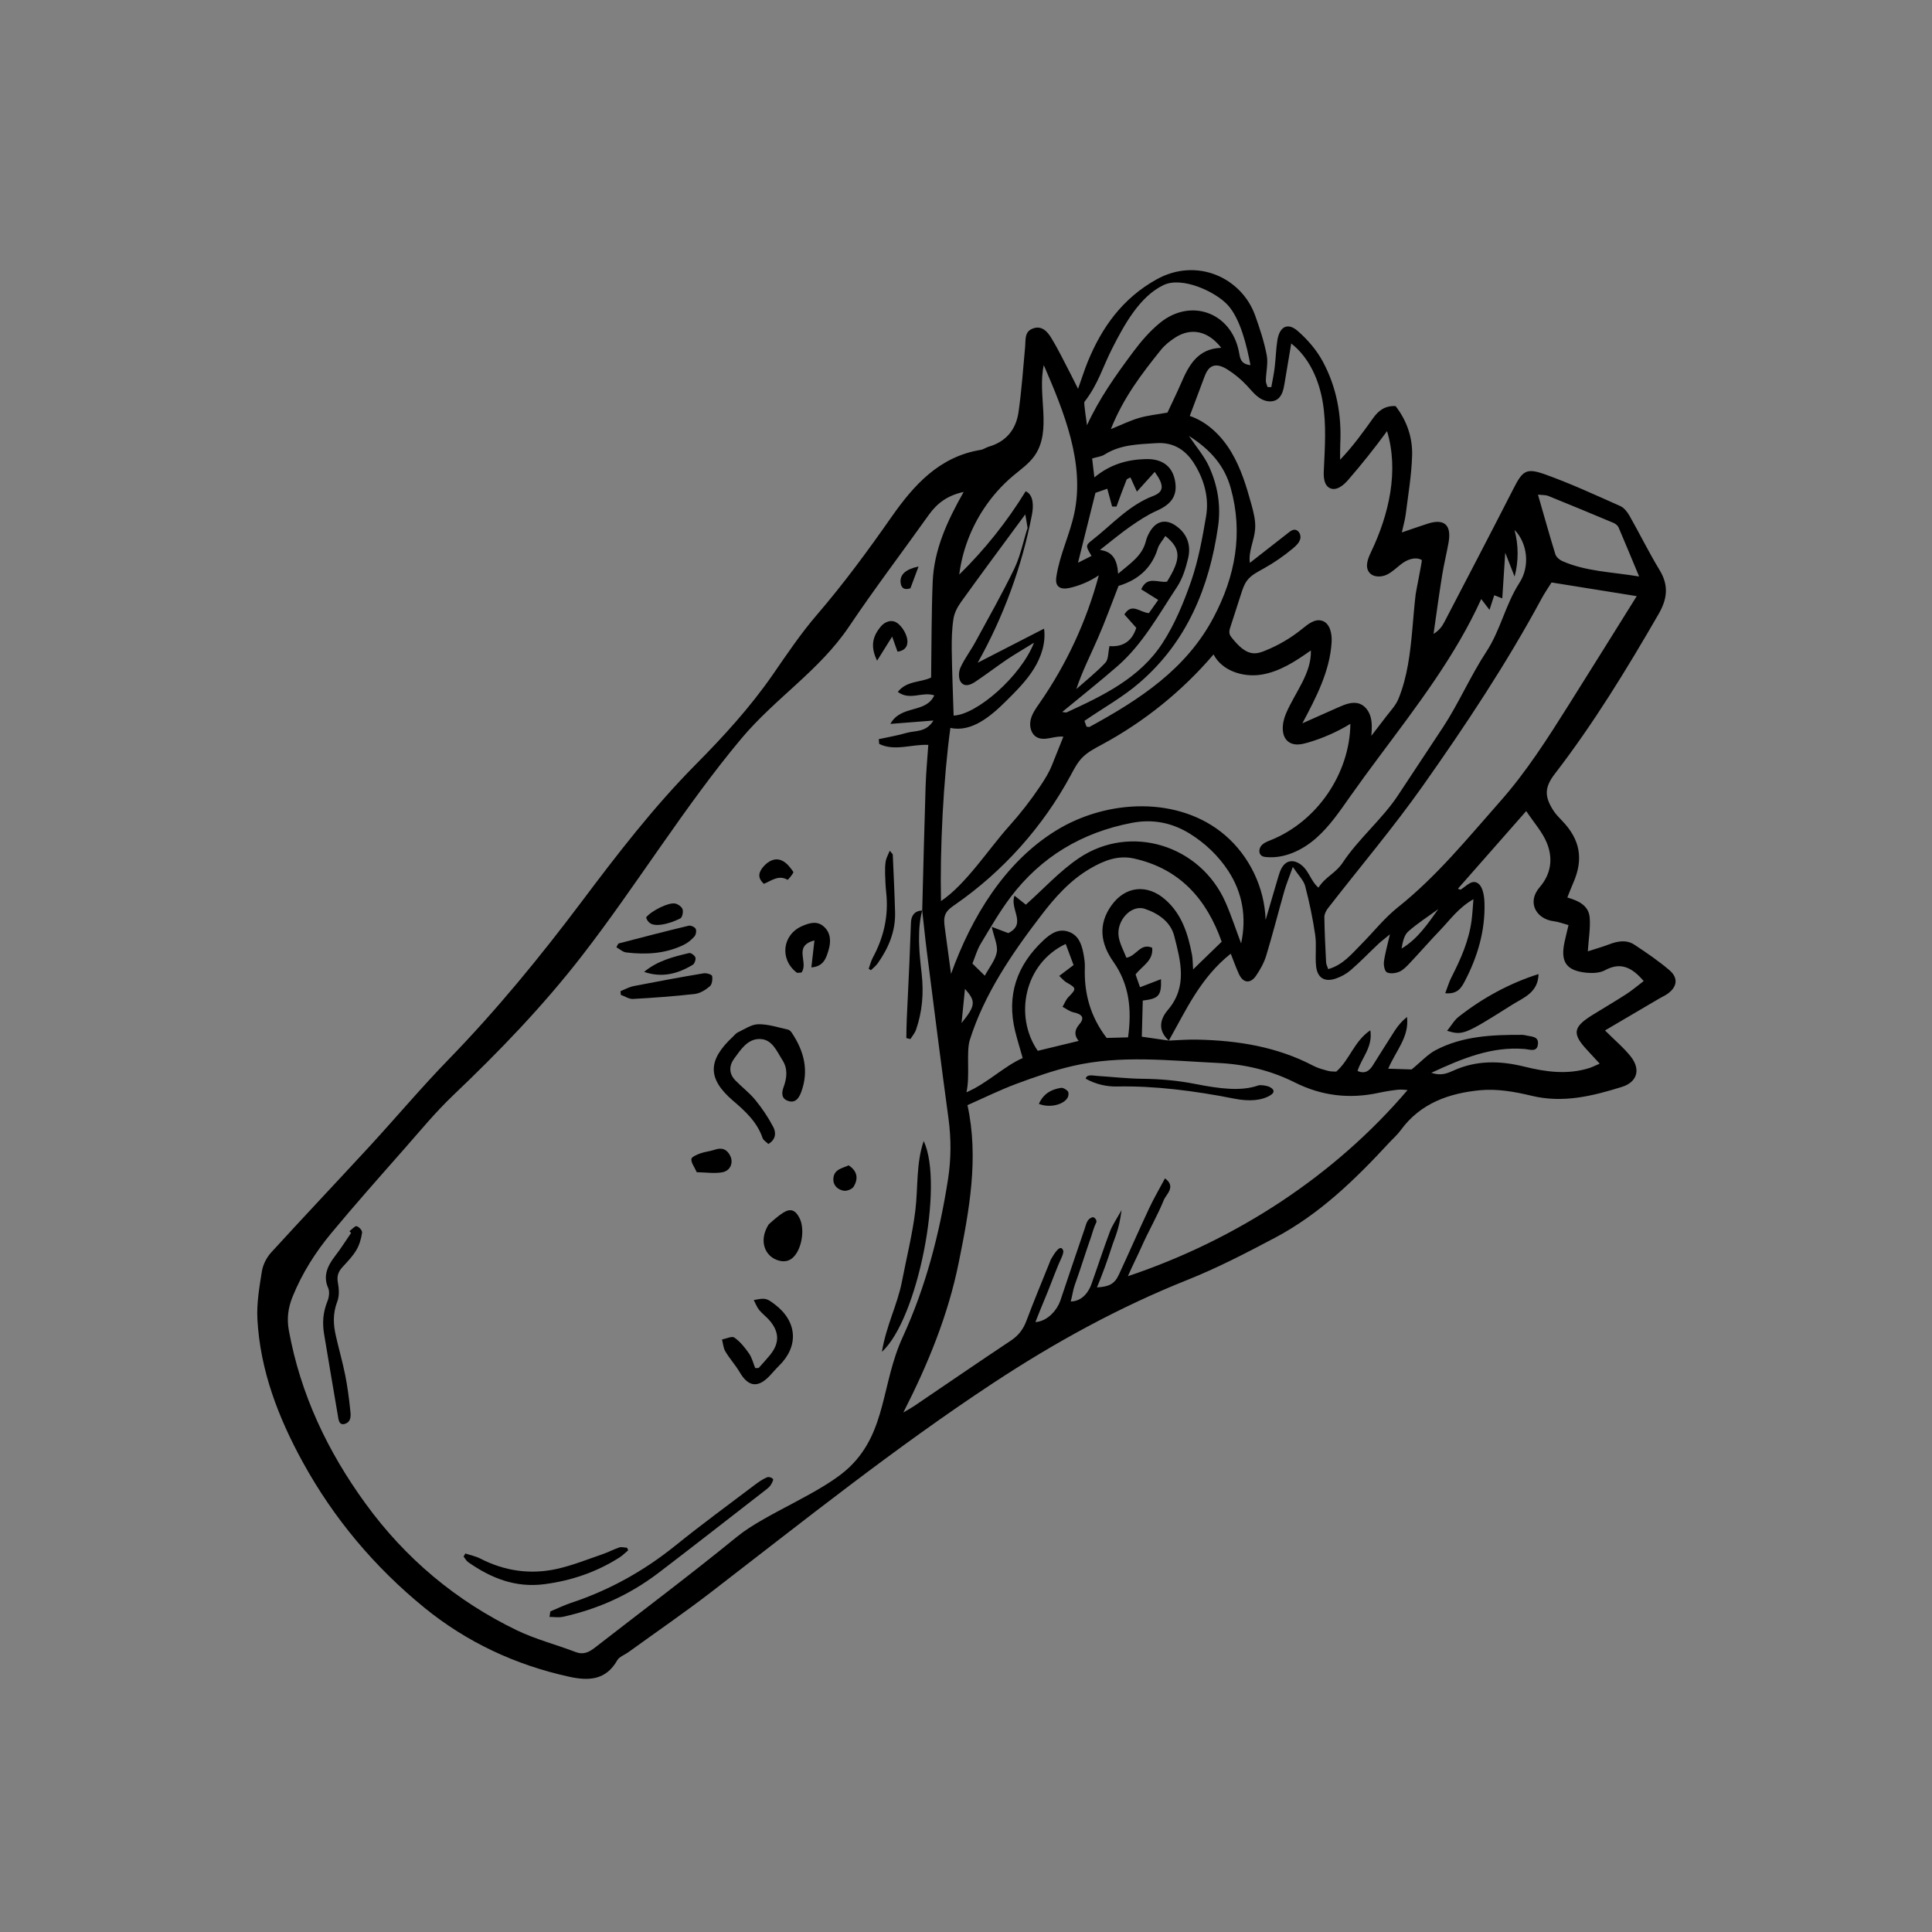 <?xml version="1.0" encoding="UTF-8"?>
<!-- Generator: Adobe Illustrator 26.5.0, SVG Export Plug-In . SVG Version: 6.00 Build 0)  -->
<svg xmlns="http://www.w3.org/2000/svg" xmlns:xlink="http://www.w3.org/1999/xlink" version="1.1" id="Слой_1" x="0px" y="0px" viewBox="0 0 250 250" style="enable-background:new 0 0 250 250;" xml:space="preserve">
<rect x="0" y="0" width="250" height="250" fill="#808080" stroke="none"/>
<style type="text/css">
	.st0{fill:#FFD500;}
	.st1{fill:#5DB7E8;}
	.st2{fill:#E8E8E8;}
	.st3{fill:#FFFFFF;}
	.st4{display:none;}
	.st5{display:inline;fill:#010202;stroke:#010202;stroke-width:0.25;stroke-miterlimit:10;}
	.st6{display:inline;fill:#010202;stroke:#010202;stroke-width:0.3;stroke-miterlimit:10;}
	.st7{display:inline;fill:none;}
	.st8{display:inline;fill:#231F20;stroke:#231F20;stroke-width:0.5;stroke-miterlimit:10;}
	.st9{display:inline;fill:#010202;stroke:#010202;stroke-width:0.4;stroke-miterlimit:10;}
	.st10{stroke:#000000;stroke-width:0.1;stroke-miterlimit:10;}
	.st11{stroke:#000000;stroke-width:0.25;stroke-miterlimit:10;}
	.st12{fill:none;stroke:#000000;stroke-width:0.25;stroke-miterlimit:10;}
	.st13{fill:#050505;}
	.st14{fill:#010101;}
	.st15{fill:none;}
	.st16{fill:#009604;}
	.st17{fill:#727272;}
	.st18{fill:#41B6E6;stroke:#000000;stroke-width:2.835;stroke-linecap:round;stroke-linejoin:round;stroke-miterlimit:10;}
	.st19{fill:#FFD500;stroke:#000000;stroke-width:2.835;stroke-linecap:round;stroke-linejoin:round;stroke-miterlimit:10;}
	.st20{fill:#FCFCFC;}
	.st21{fill:#282F39;}
	.st22{fill:#DBDBDB;}
	.st23{fill:#333333;}
	.st24{fill:#343434;}
	.st25{fill:#F8F8F8;}
	.st26{fill:#323232;}
	.st27{fill:#F9F9F9;}
	.st28{fill:#F0F0F0;}
	.st29{fill:#2F2F2F;}
	.st30{fill:#2D2D2D;}
	.st31{fill:#2C2C2C;}
	.st32{fill:#FBFBFB;}
	.st33{fill:#D9D9D9;}
	.st34{fill:#DADADA;}
	.st35{fill:#353535;}
	.st36{fill:#E1E1E1;}
	.st37{fill:#2E2E2E;}
	.st38{fill:#F6F6F6;}
	.st39{fill:#363636;}
	.st40{fill:#313131;}
	.st41{fill:#D3D3D3;}
	.st42{fill:#D2D2D2;}
	.st43{fill:#DADBDB;}
	.st44{fill:#393939;}
	.st45{fill:#D9D9DA;}
	.st46{fill:#A4A4A4;}
	.st47{fill:#C3C3C3;}
	.st48{fill:#444444;}
	.st49{fill:#D0D0D0;}
	.st50{fill:#303030;}
	.st51{fill:#ACACAC;}
	.st52{fill:#626262;}
	.st53{fill:#474747;}
	.st54{fill:#808080;}
	.st55{fill:#C5C5C5;}
	.st56{fill:#979797;}
	.st57{fill:#777777;}
	.st58{fill:#E0E0E0;}
	.st59{fill:#4C4C4C;}
	.st60{fill:#3E3E3E;}
	.st61{fill:#3A3A3A;}
	.st62{fill:#919191;}
	.st63{fill:#C9C9C9;}
	.st64{fill:#DCDCDC;}
	.st65{fill:#8D8D8D;}
	.st66{fill:#666666;}
	.st67{fill:#3F3F3F;}
	.st68{fill:#767676;}
	.st69{fill:#969696;}
	.st70{fill:#5F5F5F;}
	.st71{fill:#CDCDCD;}
	.st72{fill:#484848;}
	.st73{fill:#838383;}
	.st74{fill:#464646;}
	.st75{fill:#4A4A4A;}
	.st76{fill:#747474;}
	.st77{fill:#C4C4C4;}
	.st78{fill:#515151;}
	.st79{fill:#A2A2A2;}
	.st80{fill:#9F9F9F;}
	.st81{fill:#6C6C6C;}
	.st82{fill:#858585;}
	.st83{fill:#CCCCCC;}
	.st84{fill:#B3B3B3;}
	.st85{fill:#989898;}
	.st86{fill:#474748;}
	.st87{fill:#696969;}
	.st88{fill:#ABABAB;}
	.st89{fill:#545454;}
	.st90{fill:#9C9C9C;}
	.st91{fill:#4D4D4D;}
	.st92{fill:#6A6A6A;}
	.st93{fill:#404040;}
	.st94{fill:#C8C8C8;}
	.st95{fill:#7A7A7A;}
	.st96{fill:#AEAEAE;}
	.st97{fill:#373737;}
	.st98{fill:#414141;}
	.st99{fill:#4E4E4E;}
	.st100{fill:#575757;}
	.st101{fill:#5B5B5B;}
	.st102{fill:#606060;}
	.st103{fill:#434343;}
	.st104{fill:#909090;}
	.st105{fill:#ADADAD;}
	.st106{fill:#C0C0C0;}
	.st107{fill:#6F6F6F;}
	.st108{fill:#9D9D9D;}
	.st109{fill:#848484;}
	.st110{fill:#686868;}
	.st111{fill:#535353;}
	.st112{fill:#AFAFAF;}
	.st113{fill:#949495;}
	.st114{fill:#D7D7D7;}
	.st115{fill:#A9A9A9;}
	.st116{fill:#8C8C8C;}
	.st117{fill:#8B8B8B;}
	.st118{fill:#5D5D5D;}
	.st119{fill:#7D7D7D;}
	.st120{fill:#BABABA;}
	.st121{fill:#616161;}
	.st122{fill:#565656;}
	.st123{fill:#7C7C7C;}
	.st124{fill:#BDBDBD;}
	.st125{fill:#888888;}
	.st126{fill:#BEBEBE;}
	.st127{fill:#878787;}
	.st128{fill:#8E8E8E;}
	.st129{fill:#C1C1C1;}
	.st130{fill:#424242;}
	.st131{fill:#C7C7C7;}
	.st132{fill:#939393;}
	.st133{fill:#B0B0B0;}
	.st134{fill:#999999;}
	.st135{fill:#3B3B3B;}
	.st136{fill:#A6A6A6;}
	.st137{fill:#737373;}
	.st138{fill:#D8D8D8;}
	.st139{fill:#454545;}
	.st140{fill:#656565;}
	.st141{fill:#818181;}
	.st142{fill:#7F7F7F;}
	.st143{fill:#5C5C5C;}
	.st144{fill:#A1A1A1;}
	.st145{fill:#797979;}
	.st146{fill:#B2B2B2;}
	.st147{fill:#9E9E9E;}
	.st148{fill:#717171;}
	.st149{fill:#B9B9B9;}
	.st150{fill:#CFCFCF;}
	.st151{fill:#D1D1D1;}
	.st152{fill:#A8A8A8;}
	.st153{fill:#828282;}
	.st154{fill:#595959;}
	.st155{fill:#AAAAAA;}
	.st156{fill:#636363;}
	.st157{fill:#D6D6D6;}
	.st158{fill:#BCBCBC;}
	.st159{fill:#A3A3A3;}
	.st160{fill:#525252;}
	.st161{fill:#8A8A8A;}
	.st162{fill:#646464;}
	.st163{fill:#6B6B6B;}
	.st164{fill:#DEDEDE;}
	.st165{fill:#F2F2F2;}
	.st166{fill:#757575;}
	.st167{fill:#CECECE;}
	.st168{fill:#B4B4B4;}
	.st169{fill:#959595;}
	.st170{fill:#F1F1F1;}
	.st171{fill:#FAFAFA;}
	.st172{fill:#383838;}
	.st173{fill:#9B9B9B;}
	.st174{fill:#CACACA;}
	.st175{fill:#5E5E5E;}
	.st176{fill:#B1B1B1;}
	.st177{fill:#929292;}
	.st178{fill:#7B7B7B;}
	.st179{fill:#A0A0A0;}
	.st180{fill:#2A2A2A;}
	.st181{fill:#A5A5A5;}
	.st182{fill:#707070;}
	.st183{fill:#868686;}
	.st184{fill:#9A9A9A;}
	.st185{fill:#585858;}
	.st186{fill:#6D6D6D;}
	.st187{fill:#4F4F4F;}
	.st188{fill:#C2C2C2;}
	.st189{fill:#242424;}
	.st190{fill:#787878;}
	.st191{fill:#BFBFBF;}
	.st192{fill:#7E7E7E;}
	.st193{fill:#B7B7B7;}
	.st194{fill:#C6C6C6;}
	.st195{fill:#676767;}
	.st196{fill:#A7A7A7;}
	.st197{fill:#6E6E6E;}
	.st198{fill:#B6B6B6;}
	.st199{fill:#B5B5B5;}
	.st200{fill:#494949;}
	.st201{fill:#8F8F8F;}
	.st202{fill:#898989;}
	.st203{fill:#3D3D3D;}
	.st204{fill:#121212;}
	.st205{fill:#212121;}
	.st206{fill:#1D1D1D;}
	.st207{fill:#505050;}
	.st208{fill:#171717;}
	.st209{fill:#1B1B1B;}
	.st210{fill:#F4F4F4;}
	.st211{fill:#555555;}
	.st212{fill:#5A5A5A;}
	.st213{fill:#FBFCFB;}
	.st214{fill:#FCFDFC;}
	.st215{fill:#FCFCFB;}
	.st216{fill:#FDFDFD;}
	.st217{fill:#F5F6F6;}
	.st218{fill:#BFC1C4;}
	.st219{fill:#BEC1C4;}
	.st220{fill:#C2C3C7;}
	.st221{fill:#D4D7D8;}
	.st222{fill:#D0D3D5;}
	.st223{fill:#90949A;}
	.st224{fill:#B4B6BA;}
	.st225{fill:#93979C;}
	.st226{fill:#9DA2A6;}
	.st227{fill:#9DA1A8;}
	.st228{fill:#787D84;}
	.st229{fill:#AAAEB3;}
	.st230{fill:#7F838B;}
	.st231{fill:#868A90;}
	.st232{fill:#AFB3B7;}
	.st233{fill:#C5C6C9;}
	.st234{fill:#7E8288;}
	.st235{fill:#7E8289;}
	.st236{fill:#8A8F95;}
	.st237{fill:#898D94;}
	.st238{fill:#82878E;}
	.st239{fill:#93969D;}
	.st240{fill:#2C303A;}
	.st241{fill:#A6AAB1;}
	.st242{fill:#ABAFB5;}
	.st243{fill:#AAAFB4;}
	.st244{fill:#F7F9F8;}
	.st245{fill:#8D9196;}
	.st246{fill:#A0A4AA;}
	.st247{fill:#A9ADB4;}
	.st248{fill:#B9BEC2;}
	.st249{fill:#9EA2A8;}
	.st250{fill:#F7F7F7;}
	.st251{fill:#D5D5D5;}
	.st252{fill:#E3E3E3;}
	.st253{fill:#E5E5E5;}
	.st254{fill:#EEEEEE;}
	.st255{fill:#DDDDDD;}
	.st256{fill:#BBBBBB;}
	.st257{fill:#D4D4D4;}
	.st258{fill:#ECECEC;}
	.st259{fill:#B8B8B8;}
	.st260{fill:#DFDFDF;}
	.st261{fill:#F3F3F3;}
	.st262{fill:#949494;}
	.st263{fill:#EAEAEA;}
	.st264{fill:#EBEBEB;}
	.st265{fill:#E6E6E6;}
	.st266{fill:#68696A;}
	.st267{fill:#E2E2E2;}
	.st268{fill:#222222;}
	.st269{fill:#F5F5F5;}
	.st270{fill:#3C3C3C;}
	.st271{fill:#D5D5D6;}
	.st272{fill:#B2B3B4;}
	.st273{fill:#E4E4E4;}
	.st274{fill:#E9E9E9;}
	.st275{fill:#282828;}
	.st276{fill:#A9AAAB;}
	.st277{fill:#EFEFEF;}
	.st278{fill:#888989;}
	.st279{fill:#8D8E8E;}
	.st280{fill:#D2D2D3;}
	.st281{fill:#6B6B6C;}
	.st282{fill:#4B4B4B;}
	.st283{fill:#ABABAC;}
	.st284{fill:#CBCBCB;}
	.st285{fill:#272727;}
	.st286{fill:#DADADB;}
	.st287{fill:#2B2B2B;}
	.st288{fill:#E7E7E7;}
	.st289{fill:#353536;}
	.st290{fill:#979899;}
	.st291{fill:#1C1C1C;}
	.st292{fill:#30363F;}
	.st293{fill:#3A4048;}
	.st294{fill:#293039;}
	.st295{fill:#292F38;}
	.st296{fill:#D8D8D9;}
	.st297{fill:#181818;}
	.st298{fill:#0A0A0A;}
	.st299{fill:#A9A9AA;}
	.st300{fill:#292929;}
	.st301{fill:#262626;}
	.st302{fill:#1E1E1E;}
	.st303{fill:#040404;}
	.st304{fill:#080808;}
	.st305{fill:#0B0B0B;}
	.st306{fill:#070707;}
	.st307{fill:#101010;}
	.st308{fill:#0F0F0F;}
	.st309{fill:#161616;}
	.st310{fill:#0D0D0D;}
	.st311{fill:#232323;}
	.st312{fill:#0E0E0E;}
	.st313{fill:#1F1F1F;}
	.st314{fill:#202020;}
	.st315{fill:#191919;}
	.st316{fill:#151515;}
	.st317{fill:#0C0C0C;}
	.st318{fill:#141414;}
	.st319{fill:#111111;}
	.st320{fill:#252525;}
	.st321{fill:#131313;}
	.st322{fill:#1A1A1A;}
	.st323{fill:#221E20;}
	.st324{fill:#1C1A1A;}
	.st325{fill:#131112;}
	.st326{fill:#1E1C1D;}
	.st327{fill:#231F20;}
	.st328{fill:#211E1F;}
	.st329{fill:#211D1E;}
	.st330{fill:#1C191A;}
	.st331{fill:#131213;}
	.st332{fill:#231E20;}
	.st333{fill:#1B191A;}
	.st334{fill:#1F1C1D;}
	.st335{fill:#151414;}
	.st336{fill:#131212;}
	.st337{fill:#1E1B1C;}
	.st338{fill:#1A1819;}
	.st339{fill:#040505;}
	.st340{fill:#1D1B1C;}
	.st341{fill:#0F0E0E;}
	.st342{fill:#181616;}
	.st343{fill:#1B1819;}
	.st344{fill:#171616;}
	.st345{fill:#100F10;}
	.st346{fill:#060706;}
	.st347{fill:#0C0B0B;}
	.st348{fill:#181617;}
	.st349{fill:#626061;}
	.st350{fill:#636162;}
	.st351{fill:#060606;}
	.st352{fill:#605F5F;}
	.st353{fill:#181717;}
	.st354{fill:#565555;}
	.st355{fill:#616060;}
	.st356{fill:#FAF9FA;}
	.st357{fill:#232021;}
	.st358{fill:#5F5D5E;}
	.st359{fill:#646162;}
	.st360{fill:#646263;}
	.st361{fill:#626161;}
	.st362{fill:#201D1E;}
	.st363{fill:#201E1F;}
	.st364{fill:#272526;}
	.st365{fill:#1A191A;}
	.st366{fill:#1E1D1D;}
	.st367{fill:#252223;}
	.st368{fill:#605E5F;}
	.st369{fill:#494748;}
	.st370{fill:#1C1B1C;}
	.st371{fill:#615F60;}
	.st372{fill:#666565;}
	.st373{fill:#595758;}
	.st374{fill:#4F4D4E;}
	.st375{fill:#454445;}
	.st376{fill:#636262;}
	.st377{fill:#484748;}
	.st378{fill:#232122;}
	.st379{fill:#474546;}
	.st380{fill:#6B6A6B;}
	.st381{fill:#585657;}
	.st382{fill:#666465;}
	.st383{fill:#575656;}
	.st384{fill:#5D5C5D;}
	.st385{fill:#616061;}
	.st386{fill:#4A494A;}
	.st387{fill:#5A5959;}
	.st388{fill:#212021;}
	.st389{fill:#474646;}
	.st390{fill:#555455;}
	.st391{fill:#4E4D4E;}
	.st392{fill:#3D3C3D;}
	.st393{fill:#413F40;}
	.st394{fill:#272626;}
	.st395{fill:#797878;}
	.st396{fill:#252324;}
	.st397{fill:#7E7C7D;}
	.st398{fill:#5B5A5B;}
	.st399{fill:#242223;}
	.st400{fill:#7E7D7D;}
	.st401{fill:#575657;}
	.st402{fill:#2B292A;}
	.st403{fill:#9F9E9E;}
	.st404{fill:#757374;}
	.st405{fill:#636263;}
	.st406{fill:#777677;}
	.st407{fill:#717070;}
	.st408{fill:#545253;}
	.st409{fill:#5C5A5A;}
	.st410{fill:#FCFDFD;}
	.st411{fill:#FBFAFB;}
	.st412{fill:#F8F7F8;}
	.st413{fill:#F9F8F9;}
	.st414{fill:#E3E1E2;}
	.st415{fill:#747273;}
	.st416{fill:#676566;}
	.st417{fill:#FCFBFB;}
	.st418{fill:#F9F8F8;}
	.st419{fill:#F5F4F4;}
	.st420{fill:#F9F7F8;}
	.st421{fill:#E5E3E4;}
	.st422{fill:#F4F3F4;}
	.st423{fill:#ECEBEB;}
	.st424{fill:#EAE8E9;}
	.st425{fill:#DCDADB;}
	.st426{fill:#D6D5D5;}
	.st427{fill:#221E1F;}
	.st428{fill:#CECDCD;}
	.st429{fill:#ABAAAA;}
	.st430{fill:#F8F7F7;}
	.st431{fill:#F8F8F9;}
	.st432{fill:#FAF9F9;}
	.st433{fill:#FAF8F9;}
	.st434{fill:#F8F6F7;}
	.st435{fill:#F5F4F5;}
	.st436{fill:#EAE9E9;}
	.st437{fill:#F7F6F7;}
	.st438{fill:#F7F5F6;}
	.st439{fill:#F4F2F3;}
	.st440{fill:#F6F5F6;}
	.st441{fill:#F5F3F4;}
	.st442{fill:#F3F4F4;}
	.st443{fill:#F6F5F5;}
	.st444{fill:#F4F3F3;}
	.st445{fill:#F6F4F5;}
	.st446{fill:#F1EFF0;}
	.st447{fill:#F1F0F1;}
	.st448{fill:#EEECED;}
	.st449{fill:#EBE8E9;}
	.st450{fill:#F3F1F2;}
	.st451{fill:#F3F2F2;}
	.st452{fill:#E9E7E8;}
	.st453{fill:#E8E6E7;}
	.st454{fill:#E4E2E3;}
	.st455{fill:#F2F0F1;}
	.st456{fill:#525151;}
	.st457{fill:#DBD9DA;}
	.st458{fill:#706E6F;}
	.st459{fill:#CDCCCC;}
	.st460{fill:#DAD7D8;}
	.st461{fill:#D2CFD0;}
	.st462{fill:#FBFAFA;}
	.st463{fill:#F7F6F6;}
	.st464{fill:#494848;}
	.st465{fill:#EBEAEB;}
	.st466{fill:#F1F0F0;}
	.st467{fill:#535152;}
	.st468{fill:#EBEAEA;}
	.st469{fill:#F3F2F3;}
	.st470{fill:#EBE9EA;}
	.st471{fill:#EDECED;}
	.st472{fill:#E2E1E2;}
	.st473{fill:#E0DEDF;}
	.st474{fill:#E5E4E4;}
	.st475{fill:#E1DFE0;}
	.st476{fill:#E8E5E6;}
	.st477{fill:#797778;}
	.st478{fill:#CBCACA;}
	.st479{fill:#C5C2C3;}
	.st480{fill:#F0EFF0;}
	.st481{fill:#F2F1F1;}
	.st482{fill:#EDECEC;}
	.st483{fill:#6D6C6C;}
	.st484{fill:#A2A1A2;}
	.st485{fill:#979394;}
	.st486{fill:#5E5D5E;}
	.st487{fill:#BCB9BA;}
	.st488{fill:#D2D0D1;}
	.st489{fill:#E9E8E8;}
	.st490{fill:#B7B4B5;}
	.st491{fill:#D1CECF;}
	.st492{fill:#9B9798;}
	.st493{fill:#E1DEDF;}
	.st494{fill:#E7E5E6;}
	.st495{fill:#D7D4D5;}
	.st496{fill:#DAD8D9;}
	.st497{fill:#E5E2E3;}
	.st498{fill:#CFCDCE;}
	.st499{fill:#736F70;}
	.st500{fill:#D9D5D6;}
	.st501{fill:#BBB8B9;}
	.st502{fill:#C0BCBD;}
	.st503{fill:#BFBEBE;}
	.st504{fill:#FDFCFD;}
	.st505{fill:#E9E8E9;}
	.st506{fill:#3B3A3A;}
	.st507{fill:#D5D4D4;}
	.st508{fill:#BBB9BA;}
	.st509{fill:#100F0F;}
	.st510{fill:#222021;}
	.st511{fill:#373536;}
	.st512{fill:#DFDDDE;}
	.st513{fill:#504F4F;}
	.st514{fill:#FCFBFC;}
	.st515{fill:#FEFDFD;}
	.st516{fill:#EFEDEE;}
	.st517{fill:#B1B0B0;}
	.st518{fill:#8B898A;}
	.st519{fill:#D4D2D3;}
	.st520{fill:#DBDADB;}
	.st521{fill:#E6E5E5;}
	.st522{fill:#D5D3D4;}
	.st523{fill:#B9B6B7;}
	.st524{fill:#D8D7D8;}
	.st525{fill:#636161;}
	.st526{fill:#D8D5D6;}
	.st527{fill:#BAB7B8;}
	.st528{fill:#C6C4C5;}
	.st529{fill:#858384;}
	.st530{fill:#E1E0E0;}
	.st531{fill:#EEEDEE;}
	.st532{fill:#626162;}
	.st533{fill:#6B6A6A;}
	.st534{fill:#313031;}
	.st535{fill:#C7C4C5;}
	.st536{fill:#FDFCFC;}
	.st537{fill:#474647;}
	.st538{fill:#5C5B5B;}
	.st539{fill:#E4E3E4;}
	.st540{fill:#1A1919;}
	.st541{fill:#1C1B1B;}
	.st542{fill:#3F3E3E;}
	.st543{fill:#2F2E2E;}
	.st544{fill:#2D2C2C;}
	.st545{fill:#1D1A1B;}
	.st546{fill:#252425;}
	.st547{fill:#595859;}
	.st548{fill:#201C1D;}
	.st549{fill:#262525;}
	.st550{fill:#202120;}
	.st551{fill:#383738;}
	.st552{fill:#302F2F;}
	.st553{fill:#5B5A5A;}
	.st554{fill:#414241;}
	.st555{fill:#3A3B3A;}
	.st556{fill:#222121;}
	.st557{fill:#1F1D1E;}
	.st558{fill:#141314;}
	.st559{fill:#2F2C2D;}
	.st560{fill:#4D4C4D;}
	.st561{fill:#353334;}
	.st562{fill:#2F2D2E;}
	.st563{fill:#292828;}
	.st564{fill:#2A2829;}
	.st565{fill:#343334;}
	.st566{fill:#4A4949;}
	.st567{fill:#595A59;}
	.st568{fill:#161414;}
	.st569{fill:#171617;}
	.st570{fill:#161415;}
	.st571{fill:#585758;}
	.st572{fill:#1D1C1C;}
	.st573{fill:#151415;}
	.st574{fill:#191718;}
	.st575{fill:#090909;}
	.st576{fill:#141213;}
	.st577{fill:#2B2A2A;}
	.st578{fill:#363435;}
	.st579{fill:#2C2B2B;}
	.st580{fill:#181718;}
	.st581{fill:#302F30;}
	.st582{fill:#312F30;}
	.st583{fill:#666767;}
	.st584{fill:#DEDBDC;}
	.st585{fill:#FEFDFE;}
	.st586{fill:#E7E6E7;}
	.st587{fill:none;stroke:#000000;stroke-width:2.126;stroke-miterlimit:10;}
	.st588{fill:none;stroke:#000000;stroke-miterlimit:10;}
	.st589{fill:#000105;}
	.st590{fill:#41B6E6;}
	.st591{fill:#251A0A;}
	.st592{fill:#271A0E;}
	.st593{fill:#21150C;}
	.st594{fill:#33250F;}
	.st595{fill:#FFB600;}
	.st596{fill:#5EA5E5;}
	.st597{fill:#00B5ED;}
</style>
<title>menu icon salad</title>
<g>
	<path d="M216.03,125.546c-1.421-1.213-2.976-2.267-4.534-3.298   c-1.015-0.669-2.147-0.479-3.248-0.06c-0.875,0.339-1.787,0.585-2.786,0.916   c0.107-1.645,0.354-3.029,0.243-4.38c-0.134-1.54-1.419-2.168-2.893-2.587   c0.28-0.71,0.52-1.318,0.777-1.915c1.343-3.064,0.878-5.603-1.45-8.012   c-0.408-0.429-0.846-0.866-1.154-1.361c-1.156-1.805-1.119-2.983,0.198-4.7   c5.042-6.543,9.332-13.58,13.46-20.729c1.113-1.949,1.308-3.68,0.106-5.654   c-1.389-2.289-2.572-4.705-3.899-7.037c-0.281-0.502-0.714-1.04-1.208-1.255   c-3.22-1.429-6.417-2.913-9.723-4.092c-2.477-0.883-2.909-0.454-4.131,1.951   c-2.928,5.732-5.916,11.449-8.891,17.163c-0.298,0.571-0.686,1.098-1.397,1.528   c0.366-2.544,0.71-5.09,1.119-7.63c0.227-1.408,0.575-2.786,0.824-4.192   c0.404-2.288-0.559-3.133-2.721-2.433c-0.994,0.323-1.976,0.665-3.325,1.127   c0.212-0.974,0.419-1.66,0.503-2.354c0.314-2.518,0.749-5.042,0.825-7.569   c0.081-2.349-0.686-4.553-2.137-6.426c-1.392-0.066-2.228,0.601-2.909,1.561   c-1.295,1.812-2.59,3.625-4.271,5.383c0.007-0.683-0.011-1.381,0.023-2.071   c0.182-3.742-0.487-7.352-2.265-10.641c-0.792-1.473-1.959-2.831-3.226-3.937   c-1.303-1.14-2.348-0.605-2.644,1.156c-0.187,1.176-0.209,2.386-0.357,3.575   c-0.098,0.847-0.284,1.686-0.435,2.524c-0.159-0.006-0.324-0.004-0.483-0.01   c-0.08-0.283-0.236-0.555-0.222-0.838c0.02-1.095,0.315-2.238,0.116-3.282   c-0.335-1.758-0.904-3.477-1.511-5.172c-1.765-4.877-7.558-7.54-12.765-4.63   c-4.364,2.435-7.052,6.162-8.885,10.644c-0.422,1.03-0.749,2.095-1.256,3.503   c-0.373-0.746-0.607-1.229-0.851-1.696c-0.864-1.658-1.671-3.35-2.647-4.938   c-0.487-0.805-1.257-1.624-2.408-1.143c-1.043,0.42-0.859,1.432-0.94,2.325   c-0.259,2.821-0.457,5.656-0.856,8.459c-0.32,2.247-1.589,3.831-3.861,4.485   c-0.356,0.104-0.678,0.357-1.038,0.412c-5.37,0.875-8.659,4.575-11.529,8.666   c-3.051,4.362-6.186,8.636-9.669,12.682c-2.091,2.434-3.9,5.125-5.727,7.77   c-2.921,4.21-6.349,7.964-9.937,11.582c-5.449,5.497-10.158,11.619-14.792,17.788   c-5.364,7.134-11.002,14.016-17.23,20.424c-3.493,3.597-6.734,7.443-10.126,11.138   c-4.26,4.62-8.577,9.182-12.818,13.826c-0.576,0.642-1.034,1.544-1.177,2.387   c-0.328,2.055-0.696,4.155-0.586,6.216c0.359,6.643,2.706,12.734,5.865,18.493   c4.003,7.3,9.32,13.615,15.751,18.855c5.467,4.452,11.779,7.403,18.705,8.922   c2.509,0.553,4.766,0.483,6.243-2.124c0.266-0.463,0.944-0.691,1.43-1.04   c3.575-2.59,7.221-5.089,10.722-7.784c11.986-9.231,23.793-18.678,36.45-27.024   c7.978-5.257,16.262-9.81,25.144-13.361c3.888-1.544,7.633-3.492,11.339-5.453   c5.771-3.047,10.397-7.544,14.785-12.294c0.505-0.547,1.085-1.047,1.519-1.649   c2.542-3.492,6.268-4.776,10.259-5.16c2.182-0.21,4.505,0.192,6.67,0.718   c4.079,0.986,7.889,0.034,11.694-1.153c1.958-0.618,2.448-2.222,1.168-3.884   c-0.906-1.16-2.075-2.123-3.364-3.418c2.492-1.472,4.739-2.795,6.995-4.112   c0.32-0.196,0.667-0.341,0.984-0.55   C217.02,127.784,217.236,126.58,216.03,125.546z M200.325,64.165   c2.842,1.158,5.67,2.318,8.491,3.509c0.247,0.108,0.523,0.338,0.629,0.579   c0.851,1.976,1.664,3.975,2.656,6.342c-3.593-0.59-6.89-0.645-9.94-1.991   c-0.367-0.159-0.789-0.528-0.901-0.889c-0.767-2.483-1.461-4.99-2.247-7.706   C199.637,64.073,200.017,64.042,200.325,64.165z M199.497,77.429   c0.419-0.764,0.923-1.497,1.274-2.058c3.843,0.618,7.432,1.194,11.022,1.77   c-2.963,4.743-5.891,9.45-8.839,14.132c-2.712,4.305-5.447,8.609-8.842,12.441   c-4.212,4.767-8.219,9.708-13.241,13.701c-1.738,1.384-3.138,3.178-4.709,4.759   c-1.251,1.257-2.382,2.695-4.288,3.228c-0.117-0.353-0.265-0.62-0.279-0.896   c-0.099-1.949-0.195-3.885-0.223-5.836c-0.003-0.387,0.227-0.848,0.484-1.166   c4.082-5.267,8.405-10.361,12.241-15.793   C189.63,93.878,194.939,85.882,199.497,77.429z M186.114,117.637   c-1.335,1.857-2.638,3.851-4.75,5.106c0.145-0.83,0.314-1.715,0.848-2.197   C183.419,119.472,184.802,118.6,186.114,117.637z M188.96,82.76   c0.983-1.702,1.895-3.445,2.711-5.243l1.071,1.401   c0.204-0.632,0.408-1.264,0.612-1.896c0.346,0.136,0.693,0.272,1.039,0.408   c0.128-1.968,0.256-3.937,0.384-5.905c0.403,1.028,0.806,2.057,1.21,3.085   c0.529-1.974,0.523-4.088-0.018-6.058c0.025,0.09,0.211,0.229,0.273,0.304   c0.102,0.124,0.198,0.253,0.288,0.386c0.173,0.255,0.323,0.526,0.449,0.808   c0.253,0.565,0.41,1.172,0.471,1.788c0.122,1.23-0.143,2.506-0.817,3.549   c-1.866,2.889-2.444,6.133-4.338,9.005c-1.927,2.922-3.623,6.758-5.55,9.68   c-1.927,2.922-3.959,5.982-5.886,8.904c-1.927,2.922-5.137,5.655-7.064,8.577   c-1.002,1.52-2.191,1.789-3.193,3.309c-0.707-0.602-1.048-1.518-1.585-2.275   c-0.537-0.757-1.492-1.401-2.352-1.051c-0.723,0.294-1.024,1.137-1.245,1.886   c-0.551,1.872-1.101,3.744-1.652,5.616c-0.128-4.173-2.085-8.257-5.257-10.971   c-5.93-5.075-15.242-4.686-21.881-0.582c-6.639,4.104-10.924,11.194-13.566,18.539   c-0.269-1.992-0.538-3.984-0.807-5.975c-0.08-0.594-0.156-1.226,0.094-1.771   c0.245-0.534,0.757-0.887,1.24-1.221c6.203-4.301,11.372-10.082,14.954-16.726   c0.427-0.792,0.84-1.608,1.461-2.258c0.725-0.759,1.683-1.243,2.607-1.741   c5.47-2.951,10.386-6.923,14.42-11.651c1.095,2.132,3.827,2.998,6.193,2.617   c2.366-0.381,4.444-1.745,6.399-3.131c0.104,2.965-2.068,5.455-3.227,8.186   c-0.542,1.278-0.702,3.081,0.512,3.755c0.691,0.384,1.548,0.212,2.307-0.009   c1.937-0.564,3.799-1.385,5.521-2.434c-0.074,6.438-4.313,12.636-10.286,15.039   c-0.449,0.181-0.928,0.356-1.24,0.727c-0.312,0.37-0.365,1.009,0.027,1.294   c0.171,0.124,0.389,0.158,0.599,0.178c2.345,0.224,4.658-0.868,6.433-2.417   s3.106-3.53,4.463-5.455C179.491,96.284,184.849,89.876,188.96,82.76z    M144.068,124.449c2.072,2.949,2.401,6.171,1.903,9.786   c-1.019,0.027-1.967,0.053-2.772,0.074c-2.136-2.791-2.94-5.832-2.819-9.158   c0.021-0.593-0.082-1.193-0.19-1.785c-0.231-1.216-0.649-2.374-1.939-2.807   c-1.299-0.438-2.306,0.26-3.221,1.11c-3.463,3.231-4.808,7.12-3.666,11.783   c0.286,1.146,0.637,2.262,0.972,3.461c-2.379,1.03-4.609,3.289-7.279,4.429   c0.488-2.106-0.05-5.196,0.43-6.748c1.848-5.905,5.441-11.188,9.21-16.103   c1.815-2.384,3.813-4.632,6.466-6.155c1.709-0.983,3.494-1.697,5.556-1.248   c5.986,1.327,9.427,5.294,11.366,10.769c-1.252,1.222-2.377,2.313-3.696,3.586   c-0.059-0.876-0.05-1.394-0.147-1.909c-0.515-2.663-1.293-5.223-3.444-7.114   c-2.326-2.058-5.166-1.782-6.967,0.728   C142.039,119.64,142.425,122.118,144.068,124.449z M139.58,134.694   c-1.854,0.45-3.517,0.856-5.297,1.281c-3.086-4.479-1.756-11.29,3.617-13.829   c0.354,0.944,0.7,1.882,1.019,2.733c-0.708,0.536-1.215,0.919-1.856,1.404   c0.392,0.361,0.617,0.653,0.907,0.823c1.344,0.758,1.346,0.829,0.279,1.922   c-0.33,0.342-0.505,0.827-0.758,1.251c0.473,0.249,0.923,0.611,1.428,0.717   c1.118,0.244,1.469,0.708,0.756,1.532   C138.967,133.344,139.031,134.024,139.58,134.694z M124.424,132.38   c0.166-1.702,0.304-3.06,0.442-4.419   C126.31,129.585,126.241,130.125,124.424,132.38z M139.62,111.035   c-2.513,1.692-4.602,4.011-6.875,6.027c-0.384-0.298-0.876-0.687-1.466-1.16   c-0.665,1.717,1.63,3.639-0.81,4.841c-0.544-0.211-1.17-0.44-2.138-0.811   c0.301,1.365,0.808,2.38,0.651,3.284c-0.186,1.025-0.967,1.959-1.549,3.04   c-0.621-0.609-1.084-1.062-1.604-1.573c0.376-0.919,0.615-1.806,1.068-2.549   c1.233-2.049,2.43-4.132,3.862-6.034c3.96-5.239,9.256-8.385,15.703-9.623   c2.699-0.516,5.183-0.036,7.518,1.411c2.003,1.251,3.679,2.857,4.963,4.812   c1.847,2.843,2.382,5.996,1.658,9.376c-0.675-1.773-1.258-3.582-2.017-5.314   C155.324,109.357,146.305,106.543,139.62,111.035z M149.871,77.631   c-0.452,0.649-0.857,1.224-1.205,1.705c-1.173-0.08-2.202-1.399-3.172,0.174   c0.562,0.63,1.075,1.207,1.54,1.731c-0.594,1.866-1.87,2.49-3.469,2.365   c-0.186,0.839-0.122,1.706-0.518,2.135c-1.156,1.235-2.495,2.298-3.769,3.424   c0.755-2.29,1.833-4.389,2.764-6.533c0.958-2.186,1.766-4.431,2.698-6.819   c2.334-0.697,4.257-2.153,5.081-4.853c0.178-0.565,0.632-1.05,0.978-1.603   c2.045,1.65,2.056,2.938,0.211,5.91c-1.102,0.197-2.55-0.823-3.334,0.993   L149.871,77.631z M144.625,86.179c3.257-2.847,5.31-6.655,7.662-10.196   c0.73-1.094,1.147-2.452,1.457-3.75c0.382-1.637-0.076-3.123-1.536-4.163   c-1.317-0.951-2.557-0.7-3.401,0.707c-0.227,0.382-0.423,0.808-0.531,1.241   c-0.464,1.9-1.98,2.853-3.592,4.222c-0.114-1.702-0.625-2.86-2.353-3.077   c1.452-1.132,2.653-2.14,3.937-3.039c1.088-0.753,2.22-1.503,3.429-2.04   c1.965-0.87,2.733-2.044,2.327-3.987c-0.387-1.861-1.749-2.758-3.806-2.692   c-2.377,0.076-4.542,0.67-6.608,2.373c-0.124-1.033-0.208-1.738-0.287-2.451   c0.622-0.194,1.186-0.238,1.611-0.508c2.064-1.309,4.391-1.323,6.701-1.477   c2.296-0.15,3.886,0.959,4.997,2.818c1.226,2.047,1.836,4.316,1.429,6.683   c-0.474,2.791-0.99,5.614-1.9,8.284c-0.972,2.806-2.138,5.643-3.753,8.117   c-2.921,4.49-7.646,6.758-12.352,8.921c-0.154,0.079-0.406-0.021-0.604-0.04   C139.927,90.083,142.322,88.188,144.625,86.179z M156.387,60.242   c-0.588-1.241-1.519-2.324-2.543-3.837c2.817,1.794,4.608,3.869,5.406,6.732   c1.647,5.887,0.582,11.454-2.201,16.729c-3.547,6.743-9.635,10.688-16.066,14.196   c-0.051,0.026-0.146-0.009-0.388-0.032c-0.113-0.304-0.251-0.681-0.266-0.749   c2.512-1.728,5.018-3.11,7.132-4.947c6.14-5.298,9.023-12.339,10.155-20.195   C158.015,65.394,157.557,62.732,156.387,60.242z M143.745,55.526   c1.643-4.123,4.03-7.199,6.457-10.226c0.499-0.632,1.172-1.167,1.858-1.612   c2.071-1.339,4.265-0.878,5.969,1.317c-3.064,0.113-4.207,2.277-5.209,4.61   c-0.534,1.228-1.123,2.432-1.752,3.775c-1.314,0.239-2.515,0.352-3.656,0.687   C146.275,54.404,145.194,54.94,143.745,55.526z M163.073,51.555   c0.502,0.312,1.143,0.471,1.703,0.338c0.189-0.045,0.369-0.123,0.531-0.24   c0.611-0.441,0.782-1.261,0.906-2.004c0.291-1.734,0.581-3.468,0.872-5.202   c2.333,1.819,3.605,4.727,4.086,7.646c0.481,2.919,0.26,5.901,0.127,8.856   c-0.037,0.828,0.035,1.84,0.777,2.208c0.843,0.419,1.77-0.352,2.386-1.064   c1.76-2.031,3.436-4.135,5.022-6.304c1.556,5.145,0.256,10.772-2.062,15.622   c-0.396,0.829-0.812,1.853-0.284,2.604c0.495,0.705,1.575,0.714,2.349,0.334   c0.773-0.38,1.367-1.043,2.078-1.529c0.712-0.486,1.679-0.785,2.422-0.349   c0.064,0.037-0.752,4.027-0.8,4.431c-0.182,1.532-0.297,3.07-0.435,4.606   c-0.273,3.02-0.633,6.084-1.787,8.913c-0.348,0.853-0.997,1.519-1.558,2.251   c-0.651,0.848-1.301,1.696-1.952,2.544c0.059-0.79,0.117-1.597-0.077-2.365   c-0.194-0.768-0.689-1.506-1.432-1.781c-0.892-0.331-1.873,0.061-2.742,0.447   c-1.559,0.693-3.117,1.386-4.676,2.079c1.764-3.311,3.567-6.755,3.785-10.5   c0.064-1.099-0.204-2.466-1.26-2.777c-0.908-0.267-1.783,0.433-2.517,1.031   c-1.463,1.192-3.108,2.16-4.86,2.86c-0.426,0.17-0.869,0.326-1.327,0.328   c-1.186,0.003-2.105-0.99-2.862-1.903c-0.163-0.197-0.331-0.403-0.387-0.652   c-0.063-0.282,0.027-0.572,0.115-0.847c0.464-1.436,0.928-2.873,1.392-4.309   c0.196-0.608,0.399-1.228,0.789-1.735c0.523-0.68,1.321-1.078,2.072-1.494   c1.364-0.757,2.656-1.644,3.851-2.646c0.408-0.342,0.826-0.732,0.943-1.252   c0.117-0.519-0.234-1.169-0.766-1.152c-0.279,0.009-0.52,0.188-0.74,0.36   c-1.674,1.308-3.348,2.616-5.022,3.925c-0.212-1.47,0.573-2.897,0.683-4.378   c0.079-1.065-0.193-2.122-0.475-3.152c-0.641-2.345-1.357-4.7-2.601-6.788   c-1.244-2.088-3.081-3.911-5.383-4.693c0.62-1.652,1.239-3.304,1.859-4.956   c0.218-0.58,0.487-1.217,1.053-1.469c0.639-0.284,1.374,0.046,1.966,0.417   c0.931,0.585,1.784,1.293,2.531,2.1   C161.907,50.495,162.401,51.137,163.073,51.555z M140.329,51.996   c1.785-2.298,2.321-4.418,3.604-6.938c1.539-3.023,3.535-6.694,6.622-8.167   c2.414-1.16,6.702,0.85,8.293,2.554c1.674,1.815,2.494,5.346,2.962,7.805   c-1.362-0.151-1.343-1.002-1.513-1.83c-1.034-5.003-6.231-6.886-10.205-3.637   c-1.314,1.078-2.462,2.412-3.484,3.788c-2.217,2.972-4.365,5.999-5.954,9.457   C140.643,54.766,140.208,52.153,140.329,51.996z M141.75,63.775   c0.344-0.123,0.936-0.324,1.533-0.534c0.232,0.879,0.431,1.586,0.625,2.301   c0.186,0,0.373-0,0.568,0.005c0.421-1.158,0.836-2.309,1.296-3.455   c0.053-0.141,0.326-0.204,0.509-0.311c0.249,0.552,0.473,1.052,0.833,1.837   c0.873-0.969,1.582-1.75,2.307-2.555c1.252,1.726,1.212,2.574-0.198,3.115   c-3.177,1.208-5.353,3.74-7.931,5.741c-0.863,0.673-0.783,0.769-0.05,2.019   c-0.508,0.254-1.007,0.512-1.748,0.877   C140.288,69.641,140.99,66.819,141.75,63.775z M127.301,65.84   c1.058-1.602,2.342-3.054,3.816-4.287c0.97-0.812,2.035-1.549,2.76-2.585   c2.289-3.27,0.331-7.823,1.188-11.721c2.629,6.081,5.316,12.656,3.956,19.14   c-0.583,2.779-1.892,5.38-2.321,8.188c-0.064,0.421-0.095,0.895,0.173,1.226   c0.355,0.438,1.03,0.393,1.58,0.266c1.328-0.307,2.6-0.858,3.731-1.619   c-1.572,5.899-4.178,11.52-7.664,16.531c-0.478,0.687-0.984,1.389-1.163,2.207   c-0.178,0.818,0.067,1.795,0.797,2.204c1.019,0.571,2.285-0.207,3.445-0.062   c-0.488,1.218-0.98,2.434-1.463,3.654c-0.395,0.997-0.941,1.863-1.544,2.763   c-1.222,1.822-2.573,3.556-4.04,5.188c-2.581,2.871-5.576,7.523-8.787,9.666   c-0.145-6.786,0.3-15.684,1.214-22.41c2.738,0.62,5.255-1.526,7.245-3.507   c1.293-1.287,2.598-2.588,3.561-4.137c0.963-1.549,1.567-3.391,1.316-5.197   c-2.862,1.47-5.724,2.94-8.586,4.411c3.341-5.952,5.72-12.444,7.017-19.146   c0.216-1.117,0.232-2.584-0.81-3.041c-2.41,3.927-5.304,7.556-8.596,10.78   C124.509,71.319,125.618,68.389,127.301,65.84z M132.964,68.329   c-0.073,0.21-0.138,0.426-0.203,0.642c-0.258,0.899-0.492,1.813-0.775,2.696   c-0.07,0.224-0.135,0.44-0.222,0.654c-0.07,0.224-0.157,0.438-0.244,0.652   c-0.087,0.214-0.182,0.422-0.277,0.631c-1.557,3.221-3.332,6.342-5.042,9.49   c-0.608,1.123-1.398,2.144-1.92,3.298c-0.24,0.514-0.269,1.382,0.018,1.817   c0.517,0.777,1.347,0.399,1.984-0.043c1.365-0.918,2.676-1.916,4.034-2.84   c1.019-0.68,2.089-1.293,3.481-2.16c-1.686,4.341-7.405,9.319-10.398,9.43   c-0.09-2.84-0.204-5.661-0.244-8.506c-0.015-1.337,0.016-2.693,0.221-4.009   c0.112-0.757,0.514-1.531,0.964-2.159c2.353-3.283,4.76-6.521,7.145-9.761   c0.327-0.448,0.662-0.892,1.186-1.601c0.053,0.325,0.103,0.6,0.143,0.835   c0.019,0.082,0.038,0.163,0.04,0.235c0.043,0.248,0.08,0.469,0.113,0.677   l-0.005,0.008C132.961,68.316,132.956,68.324,132.964,68.329z M110.013,189.757   c-3.421,3.351-10.942,6.063-14.638,9.09c-6.028,4.914-12.255,9.587-18.408,14.365   c-0.729,0.57-1.466,0.948-2.473,0.564c-2.51-0.962-5.162-1.64-7.573-2.796   c-7.894-3.812-14.445-9.29-19.619-16.412c-4.919-6.765-8.414-14.132-9.924-22.403   c-0.281-1.527-0.103-2.93,0.482-4.371c1.229-3.03,2.952-5.752,5.011-8.228   c3.057-3.682,6.238-7.264,9.402-10.856c2.079-2.359,4.082-4.801,6.356-6.969   c5.972-5.683,11.659-11.579,16.728-18.128c6.971-8.997,13.257-19.312,20.57-28.036   c4.43-5.283,10.109-8.79,13.965-14.536c3.298-4.907,6.883-9.622,10.315-14.445   c1.069-1.488,2.407-2.492,4.491-2.938c-2.154,3.804-3.84,7.492-4.008,11.639   c-0.166,4.09-0.143,8.193-0.203,12.373c-1.296,0.658-3.147,0.376-4.309,1.863   c1.567,1.165,3.096-0.07,4.721,0.444c-1.111,2.394-4.294,1.186-5.686,3.695   c2.021-0.159,3.649-0.284,5.572-0.434c-0.957,1.569-2.358,1.276-3.467,1.597   c-1.182,0.345-2.405,0.548-3.606,0.812c0.02,0.21,0.037,0.407,0.057,0.618   c2.006,0.985,4.206,0.018,6.353,0.124c-0.128,1.865-0.291,3.581-0.347,5.293   c-0.172,5.368-0.298,10.718-0.44,16.093l-0.005,0.008   c0.003,0.014-0.002,0.022,0.001,0.036c0.211,1.751,0.374,3.542,0.599,5.29   c0.913,7.211,1.827,14.421,2.803,21.625c0.355,2.621,0.349,5.204-0.055,7.829   c-1.101,7.059-2.866,13.914-5.86,20.443   C114.056,178.991,114.734,185.146,110.013,189.757z M145.951,165.14   c0.515-1.216,1.31-2.772,1.719-3.705c0.935-2.131,2.059-4.02,2.933-6.165   c0.296-0.735,1.629-1.7,0.144-2.791c-0.751,1.407-1.46,2.618-2.051,3.88   c-1.336,2.847-2.591,5.733-3.918,8.585c-0.575,1.237-1.291,1.549-2.831,1.647   c0.645-1.554,1.361-3.498,1.85-5.045c0.458-1.461,0.988-2.291,1.331-4.957   c-0.664,1.193-1.198,1.955-1.513,2.795c-0.843,2.246-1.579,4.524-2.384,6.782   c-0.341,0.975-1.178,2.227-2.68,2.244c0.182-0.609,0.307-1.541,0.505-2.081   c0.768-2.106,1.382-4.169,2.134-6.286c0.209-0.615,0.34-1.205,0.662-1.85   c0.105-0.211-0.072-0.572-0.368-0.676c-0.172-0.061-0.554,0.178-0.698,0.391   c-0.21,0.3-0.295,0.678-0.413,1.035c-1.064,3.121-2.123,6.234-3.165,9.358   c-0.365,1.088-1.575,2.67-3.228,2.779c0.298-0.757,0.866-2.186,1.146-2.838   c0.674-1.583,1.151-2.942,1.808-4.536c0.266-0.649,0.773-1.545,0.638-1.9   c-0.366-0.963-1.228,0.549-1.594,1.171c-0.07,0.131-0.107,0.283-0.168,0.419   c-1.006,2.506-2.045,4.99-2.99,7.51c-0.411,1.106-1.034,1.917-2.029,2.577   c-4.178,2.772-8.31,5.62-12.465,8.431c-0.46,0.307-0.956,0.579-1.436,0.862   c3.189-6.244,5.794-12.597,7.169-19.404c1.37-6.763,2.622-13.542,1.13-20.368   c2.252-0.993,4.259-1.988,6.352-2.766c2.378-0.879,4.798-1.733,7.263-2.302   c6.227-1.446,12.52-0.684,18.79-0.391c3.509,0.164,6.842,0.965,9.947,2.52   c3.512,1.763,7.118,2.163,10.907,1.337c0.806-0.172,1.622-0.303,2.448-0.394   c0.44-0.051,0.903,0.028,1.243,0.043   C172.701,152.131,159.98,160.435,145.951,165.14z M210.398,128.669   c-1.447,0.937-2.94,1.798-4.394,2.708c-2.463,1.537-2.585,2.404-0.623,4.504   c0.495,0.531,0.986,1.07,1.618,1.756c-0.555,0.236-0.933,0.431-1.332,0.566   c-2.828,0.89-5.641,0.508-8.425-0.183c-3.149-0.778-6.205-0.846-9.226,0.54   c-0.709,0.314-1.526,0.69-2.808,0.262c4.105-1.91,7.83-3.416,12.029-3.088   c0.692,0.048,1.671,0.496,1.774-0.639c0.109-1.051-0.936-0.945-1.624-1.131   c-0.144-0.031-0.292-0.054-0.443-0.055c-3.847-0.015-7.675,0.146-11.174,1.98   c-1.023,0.538-1.853,1.475-3.109,2.497c-0.65-0.022-1.784-0.054-3.027-0.097   c1.01-2.363,2.743-4.112,2.433-6.693c-0.643,0.507-1.138,1.095-1.563,1.738   c-0.978,1.51-1.922,3.04-2.878,4.552c-0.443,0.69-1.011,1.116-1.961,0.697   c0.51-1.674,1.995-3.064,1.658-5.267c-2.115,1.428-2.677,3.838-4.414,5.351   c-0.313-0.021-0.702,0.004-1.047-0.095c-0.649-0.173-1.321-0.347-1.908-0.656   c-4.693-2.465-9.756-3.274-14.974-3.388c-1.248-0.034-2.493,0.074-3.736,0.125   c-1.156-0.163-2.307-0.334-3.494-0.505c0.038-1.572,0.088-3.125,0.124-4.675   c2.065-0.248,2.43-0.626,2.358-2.768c-0.949,0.363-1.797,0.695-2.713,1.043   l-0.576-1.653c0.847-1.114,2.33-1.772,2.148-3.458   c-1.53-0.665-2.024,1.077-3.336,1.294c-0.342-0.889-0.828-1.752-0.989-2.668   c-0.369-2.095,1.598-4.256,3.37-3.661c1.734,0.582,3.348,1.672,3.811,3.522   c0.825,3.23,1.749,6.544-0.824,9.562c-1.078,1.26-1.294,2.687,0.121,3.966   c2.222-3.912,4.063-8.11,8.014-11.246c0.415,1.051,0.702,1.86,1.063,2.644   c0.542,1.166,1.472,1.28,2.208,0.214c0.541-0.792,1.033-1.673,1.316-2.592   c0.846-2.791,1.563-5.617,2.362-8.427c0.256-0.877,0.617-1.735,1.085-3.062   c0.754,1.124,1.406,1.74,1.598,2.478c0.544,2.076,0.986,4.204,1.299,6.333   c0.19,1.319-0.03,2.696,0.114,4.032c0.166,1.525,1.107,2.089,2.542,1.6   c0.692-0.232,1.385-0.614,1.941-1.094c1.238-1.068,2.376-2.256,3.57-3.385   c0.341-0.323,0.728-0.606,1.498-1.243c-0.349,1.529-0.649,2.531-0.772,3.549   c-0.061,0.451,0.091,1.234,0.389,1.373c0.428,0.209,1.138,0.117,1.62-0.095   c0.519-0.235,0.955-0.708,1.364-1.14c1.342-1.422,2.609-2.89,3.963-4.293   c1.263-1.332,2.344-2.858,4.245-3.943c-0.089,1.075-0.13,1.887-0.233,2.685   c-0.335,2.645-1.397,5.034-2.596,7.384c-0.319,0.604-0.502,1.271-0.821,2.097   c1.6,0.161,2.092-0.72,2.536-1.561c1.655-3.172,2.649-6.535,2.542-10.132   c-0.027-0.833-0.184-1.944-0.728-2.435c-0.822-0.735-1.601,0.27-2.345,0.714   c-0.057,0.035-0.182-0.044-0.368-0.102c2.891-3.285,5.737-6.517,8.842-10.053   c1.042,1.559,2.119,2.745,2.678,4.143c0.799,1.967,0.554,3.981-0.922,5.692   c-1.734,1.992-0.433,4.144,1.795,4.418c0.619,0.072,1.227,0.312,1.923,0.502   c-0.209,0.894-0.377,1.536-0.514,2.184c-0.554,2.566,0.212,3.709,2.805,3.977   c0.792,0.075,1.74,0.05,2.409-0.313c2.064-1.122,3.523-0.362,5.026,1.391   C211.903,127.547,211.192,128.163,210.398,128.669z"></path>
	<path d="M132.961,68.316c0,0-0.005,0.008,0.003,0.014c0,0,0,0,0.005-0.008   C132.961,68.316,132.961,68.316,132.961,68.316z"></path>
	<path d="M132.961,68.316c0,0-0.005,0.008,0.003,0.014c0,0,0,0,0.005-0.008   C132.961,68.316,132.961,68.316,132.961,68.316z"></path>
	<path d="M132.961,68.316c0,0-0.005,0.008,0.003,0.014c0,0,0,0,0.005-0.008   C132.961,68.316,132.961,68.316,132.961,68.316z"></path>
	<path d="M132.961,68.316c0,0-0.005,0.008,0.003,0.014c0,0,0,0,0.005-0.008   C132.961,68.316,132.961,68.316,132.961,68.316z"></path>
	<path d="M132.961,68.316c0,0-0.005,0.008,0.003,0.014c0,0,0,0,0.005-0.008   C132.961,68.316,132.961,68.316,132.961,68.316z"></path>
	<path d="M132.961,68.316c0,0-0.005,0.008,0.003,0.014c0,0,0,0,0.005-0.008   C132.961,68.316,132.961,68.316,132.961,68.316z"></path>
	<path d="M132.961,68.316c0,0-0.005,0.008,0.003,0.014c0,0,0,0,0.005-0.008   C132.961,68.316,132.961,68.316,132.961,68.316z"></path>
	<path d="M132.961,68.316c0,0-0.005,0.008,0.003,0.014c0,0,0,0,0.005-0.008   C132.961,68.316,132.961,68.316,132.961,68.316z"></path>
	<path d="M132.961,68.316c0,0-0.005,0.008,0.003,0.014c0,0,0,0,0.005-0.008   C132.961,68.316,132.961,68.316,132.961,68.316z"></path>
	<path d="M132.961,68.316c0,0-0.005,0.008,0.003,0.014c0,0,0,0,0.005-0.008   C132.961,68.316,132.961,68.316,132.961,68.316z"></path>
	<path d="M132.961,68.316c0,0-0.005,0.008,0.003,0.014c0,0,0,0,0.005-0.008   C132.961,68.316,132.961,68.316,132.961,68.316z"></path>
	<path d="M132.961,68.316c0,0-0.005,0.008,0.003,0.014c0,0,0,0,0.005-0.008   C132.961,68.316,132.961,68.316,132.961,68.316z"></path>
	<path d="M132.961,68.316c0,0-0.005,0.008,0.003,0.014c0,0,0,0,0.005-0.008   C132.961,68.316,132.961,68.316,132.961,68.316z"></path>
	<path d="M132.961,68.316c0,0-0.005,0.008,0.003,0.014c0,0,0,0,0.005-0.008   C132.961,68.316,132.961,68.316,132.961,68.316z"></path>
	<path d="M132.961,68.316c0,0-0.005,0.008,0.003,0.014c0,0,0,0,0.005-0.008   C132.961,68.316,132.961,68.316,132.961,68.316z"></path>
	<path d="M132.961,68.316c0,0-0.005,0.008,0.003,0.014c0,0,0,0,0.005-0.008   C132.961,68.316,132.961,68.316,132.961,68.316z"></path>
	<path d="M132.961,68.316c0,0-0.005,0.008,0.003,0.014c0,0,0,0,0.005-0.008   C132.961,68.316,132.961,68.316,132.961,68.316z"></path>
	<path d="M132.961,68.316c0,0-0.005,0.008,0.003,0.014c0,0,0,0,0.005-0.008   C132.961,68.316,132.961,68.316,132.961,68.316z"></path>
	<path d="M132.961,68.316c0,0-0.005,0.008,0.003,0.014c0,0,0,0,0.005-0.008   C132.961,68.316,132.961,68.316,132.961,68.316z"></path>
	<path d="M132.961,68.316c0,0-0.005,0.008,0.003,0.014c0,0,0,0,0.005-0.008   C132.961,68.316,132.961,68.316,132.961,68.316z"></path>
	<path d="M132.961,68.316c0,0-0.005,0.008,0.003,0.014c0,0,0,0,0.005-0.008   C132.961,68.316,132.961,68.316,132.961,68.316z"></path>
	<path d="M132.961,68.316c0,0-0.005,0.008,0.003,0.014c0,0,0,0,0.005-0.008   C132.961,68.316,132.961,68.316,132.961,68.316z"></path>
	<path d="M132.961,68.316c0,0-0.005,0.008,0.003,0.014c0,0,0,0,0.005-0.008   C132.961,68.316,132.961,68.316,132.961,68.316z"></path>
	<path d="M132.961,68.316c0,0-0.005,0.008,0.003,0.014c0,0,0,0,0.005-0.008   C132.961,68.316,132.961,68.316,132.961,68.316z"></path>
	<path d="M132.961,68.316c0,0-0.005,0.008,0.003,0.014c0,0,0,0,0.005-0.008   C132.961,68.316,132.961,68.316,132.961,68.316z"></path>
	<path d="M132.961,68.316c0,0-0.005,0.008,0.003,0.014c0,0,0,0,0.005-0.008   C132.961,68.316,132.961,68.316,132.961,68.316z"></path>
	<path d="M132.961,68.316c0,0-0.005,0.008,0.003,0.014c0,0,0,0,0.005-0.008   C132.961,68.316,132.961,68.316,132.961,68.316z"></path>
	<path d="M132.961,68.316c0,0-0.005,0.008,0.003,0.014c0,0,0,0,0.005-0.008   C132.961,68.316,132.961,68.316,132.961,68.316z"></path>
	<path d="M132.961,68.316c0,0-0.005,0.008,0.003,0.014c0,0,0,0,0.005-0.008   C132.961,68.316,132.961,68.316,132.961,68.316z"></path>
	<path class="st3" d="M132.967,68.343c0.003,0.014-0.002,0.022,0.001,0.036   c0.008,0.005,0.017,0.01,0.012,0.019c0.005-0.008-0.003-0.014-0.006-0.027   C132.979,68.362,132.97,68.356,132.967,68.343z"></path>
	<path class="st3" d="M132.968,68.378c0.008,0.005,0.017,0.01,0.012,0.019   c0.005-0.008-0.003-0.014-0.006-0.027L132.968,68.378z"></path>
	<path d="M71.215,208.518c-0.036,0.237-0.073,0.475-0.109,0.712   c0.591-0.006,1.16,0.111,1.767-0.022c4.181-0.931,8.336-2.631,12.366-5.702   c4.553-3.474,9.072-7.014,13.606-10.529c0.286-0.226,0.604-0.439,0.822-0.72   c0.2-0.258,0.444-0.785,0.367-0.872c-0.174-0.191-0.535-0.33-0.812-0.211   c-0.543,0.235-1.092,0.617-1.603,1.004c-3.41,2.581-6.853,5.097-10.195,7.796   c-4.361,3.515-8.862,5.888-13.534,7.438   C73.002,207.713,72.103,208.144,71.215,208.518z"></path>
	<path d="M43.395,162.481c-1.067,1.373-1.609,2.679-0.923,4.196   c0.191,0.416,0.12,1.174-0.094,1.684c-0.609,1.491-0.671,2.878-0.439,4.271   c0.581,3.462,1.156,6.92,1.751,10.371c0.106,0.591,0.128,1.496,0.934,1.247   c0.914-0.291,0.761-1.218,0.689-1.876c-0.16-1.496-0.351-2.992-0.644-4.442   c-0.349-1.733-0.836-3.414-1.221-5.129c-0.314-1.404-0.409-2.81,0.203-4.408   c0.286-0.742,0.208-1.672,0.071-2.431c-0.146-0.784,0.012-1.359,0.584-1.992   c0.638-0.7,1.321-1.393,1.797-2.195c0.402-0.67,0.64-1.501,0.749-2.255   c0.041-0.311-0.376-0.75-0.704-0.856c-0.195-0.062-0.611,0.411-0.928,0.648   c0.068,0.072,0.137,0.155,0.21,0.23   C44.752,160.527,44.122,161.549,43.395,162.481z"></path>
	<path d="M94.842,142.422c1.626,1.388,3.128,2.769,3.837,4.843   c0.105,0.298,0.473,0.493,0.744,0.768c1.021-0.609,1.005-1.516,0.628-2.217   c-0.642-1.228-1.44-2.414-2.319-3.487c-0.751-0.924-1.73-1.651-2.558-2.507   c-0.871-0.882-0.857-1.91-0.159-2.86c0.835-1.132,1.694-2.507,3.248-2.515   c1.653-0.016,2.234,1.57,2.985,2.738c0.704,1.092,0.586,2.288,0.155,3.464   c-0.297,0.793-0.302,1.547,0.63,1.826c0.927,0.288,1.358-0.421,1.636-1.145   c1.031-2.77,0.383-5.294-1.198-7.668c-0.112-0.175-0.305-0.388-0.501-0.429   c-1.269-0.28-2.56-0.714-3.84-0.697c-0.888,0.005-1.774,0.639-2.647,1.049   c-0.26,0.117-0.449,0.383-0.668,0.585   C91.569,137.197,91.513,139.562,94.842,142.422z"></path>
	<path d="M60.22,201.021c-0.081,0.13-0.152,0.258-0.234,0.388   c0.197,0.246,0.343,0.559,0.594,0.732c2.996,2.102,6.157,3.336,9.867,2.852   c3.547-0.463,6.762-1.586,9.688-3.439c0.419-0.264,0.769-0.629,1.153-0.948   c-0.049-0.104-0.1-0.219-0.145-0.329c-0.341-0.016-0.714-0.133-1.009-0.039   c-0.767,0.26-1.48,0.645-2.247,0.905c-1.938,0.663-3.847,1.434-5.849,1.877   c-3.353,0.741-6.67,0.303-9.863-1.329   C61.566,201.376,60.872,201.239,60.22,201.021z"></path>
	<path d="M119.526,147.646c-0.996,2.919-0.719,5.982-1.077,8.961   c-0.379,3.107-1.149,6.167-1.743,9.244c-0.568,2.942-2.025,5.667-2.587,9.067   C118.772,170.731,122.188,153.269,119.526,147.646z"></path>
	<path d="M115.131,110.087c-0.223,0.561-0.45,0.935-0.518,1.339   c-0.091,0.53-0.094,1.08-0.082,1.625c0.024,0.821,0.057,1.641,0.144,2.452   c0.33,2.993-0.311,5.775-1.728,8.405c-0.245,0.448-0.364,0.968-0.539,1.452   c0.093,0.065,0.19,0.126,0.287,0.186c0.297-0.295,0.646-0.558,0.885-0.897   c1.394-1.972,2.307-4.125,2.243-6.591c-0.067-2.496-0.19-4.984-0.3-7.479   C115.522,110.515,115.418,110.443,115.131,110.087z"></path>
	<path d="M93.429,173.331c0.133,0.514,0.167,1.094,0.427,1.536   c0.554,0.94,1.311,1.762,1.865,2.703c1.103,1.889,2.348,2.061,3.861,0.478   c0.409-0.432,0.796-0.901,1.217-1.314c2.587-2.52,2.377-5.727-0.521-7.932   c-1.088-0.831-1.249-0.873-2.742-0.571c0.253,0.472,0.417,0.936,0.707,1.292   c0.426,0.511,0.992,0.911,1.413,1.43c1.217,1.483,1.199,2.892-0.012,4.384   c-0.471,0.568-0.962,1.112-1.453,1.655c-0.031,0.05-0.139,0.018-0.465,0.036   c-0.239-0.569-0.4-1.299-0.79-1.868c-0.53-0.774-1.154-1.548-1.907-2.076   C94.717,172.854,93.972,173.228,93.429,173.331z"></path>
	<path d="M99.484,158.415c-1.358,2.099-0.543,4.227,1.341,4.717   c0.784,0.199,1.467,0.02,2.01-0.644c0.987-1.189,1.298-3.57,0.611-4.895   c-0.541-1.037-1.162-1.273-2.136-0.647   C100.511,157.461,99.821,158.137,99.484,158.415z"></path>
	<path d="M80.296,128.257c0.007,0.156,0.015,0.312,0.031,0.473   c0.524,0.187,1.053,0.553,1.565,0.535c2.669-0.151,5.341-0.345,7.997-0.643   c0.691-0.081,1.413-0.527,1.958-0.99c0.294-0.247,0.384-0.913,0.3-1.339   c-0.039-0.199-0.755-0.413-1.112-0.345c-3.004,0.5-6.008,1.059-9.007,1.644   C81.431,127.708,80.873,128.024,80.296,128.257z"></path>
	<path d="M103.07,125.834c0.132,0.106,0.412,0.012,0.647,0.008   c0.961-1.334-1.154-3.412,1.672-4.151c-0.139,1.23-0.256,2.275-0.398,3.491   c1.595-0.11,1.934-1.25,2.223-2.235c0.33-1.087,0.31-2.288-0.673-3.1   c-0.855-0.72-1.843-0.406-2.756-0.009   C101.239,120.951,100.855,124.102,103.07,125.834z"></path>
	<path d="M117.877,119.379c-0.078,1.71-0.12,3.42-0.199,5.13   c-0.103,2.44-0.233,4.887-0.341,7.336c-0.038,0.826-0.041,1.652-0.058,2.48   c0.169,0.047,0.343,0.086,0.525,0.13c0.246-0.394,0.575-0.771,0.727-1.201   c0.824-2.363,1.012-4.773,0.73-7.268c-0.043-0.341-0.078-0.678-0.112-1.014   c-0.038-0.35-0.073-0.686-0.102-1.031c-0.048-0.52-0.088-1.034-0.101-1.554   c-0.019-0.361-0.03-0.717-0.018-1.071c-0.004-0.236-0-0.466,0.012-0.691   c0.01-0.296,0.026-0.601,0.058-0.895c0.061-0.638,0.17-1.28,0.332-1.913   C118.345,117.866,117.916,118.46,117.877,119.379z"></path>
	<path d="M79.757,122.574c0.426,0.231,0.824,0.62,1.281,0.672   c2.545,0.308,5.066,0.17,7.425-0.977c0.516-0.248,0.998-0.646,1.385-1.08   c0.207-0.22,0.301-0.744,0.17-1c-0.12-0.238-0.631-0.464-0.903-0.401   c-3.025,0.72-6.033,1.509-9.037,2.289   C79.97,122.101,79.919,122.314,79.757,122.574z"></path>
	<path d="M113.496,85.492l1.947-3.117c0.323,0.901,0.497,1.405,0.694,1.948   c1.213-0.151,1.415-1.015,1.225-1.775c-0.18-0.718-0.661-1.496-1.255-1.926   c-0.723-0.521-1.629-0.19-2.178,0.503C113.008,82.263,112.536,83.541,113.496,85.492   z"></path>
	<path d="M89.462,149.989c-0.032,0.481,0.38,0.995,0.7,1.695   c1.188,0.02,2.29,0.195,3.328,0.005c1.022-0.2,1.43-1.227,1.015-2.092   c-0.398-0.855-1.062-1.153-2.012-0.826c-0.611,0.213-1.267,0.257-1.869,0.475   C90.188,149.406,89.476,149.706,89.462,149.989z"></path>
	<path d="M83.347,125.76c2.308,0.8,4.361,0.254,6.292-0.916   c0.24-0.141,0.424-0.679,0.347-0.948c-0.082-0.261-0.589-0.624-0.807-0.574   C87.119,123.805,85.067,124.329,83.347,125.76z"></path>
	<path d="M83.604,118.709c0.319,1.038,1.215,1.039,1.988,0.939   c0.846-0.124,1.687-0.426,2.452-0.81c0.243-0.128,0.395-0.837,0.28-1.176   c-0.111-0.326-0.576-0.663-0.946-0.742   C86.53,116.727,84.283,117.863,83.604,118.709z"></path>
	<path d="M98.85,114.368c0.956-0.393,1.903-1.2,3.063-0.521   c0.055,0.023,0.831-0.902,0.745-1.026c-0.39-0.57-0.88-1.202-1.494-1.469   c-0.911-0.406-1.766,0.085-2.389,0.803C98.211,112.816,97.937,113.554,98.85,114.368   z"></path>
	<path d="M107.836,152.541c-0.04,0.884,0.59,1.405,1.345,1.539   c0.402,0.065,1.093-0.202,1.294-0.543c0.587-0.996,0.512-1.975-0.663-2.744   C108.994,151.191,107.902,151.278,107.836,152.541z"></path>
	<path d="M116.529,75.282c0.034,0.673,0.357,1.144,1.278,0.845   c0.302-0.801,0.625-1.672,1.054-2.825   C117.207,73.655,116.487,74.324,116.529,75.282z"></path>
	<path d="M140.494,139.586c1.333,0.742,2.763,1.033,4.012,1.005   c4.887-0.099,9.982,0.543,15.235,1.579c1.978,0.393,3.629,0.232,4.732-0.502   c0.391-0.263,0.526-0.637-0.149-0.997c-0.364-0.194-1.215-0.318-1.516-0.213   c-2.229,0.799-5.104,0.399-8.019-0.171c-2.435-0.484-4.703-0.67-6.97-0.692   c-1.885-0.02-3.893-0.247-5.838-0.373   C141.383,139.18,140.61,138.971,140.494,139.586z"></path>
	<path d="M134.428,142.84c1.371,0.565,3.233,0.121,3.737-0.835   c0.114-0.22,0.151-0.652,0.009-0.798c-0.213-0.238-0.62-0.481-0.904-0.436   C136.075,140.968,135.051,141.47,134.428,142.84z"></path>
	<path d="M187.251,133.387c2.016,0.595,2.221,0.548,8.383-3.35   c1.483-0.938,3.402-1.568,3.451-3.996c-3.799,1.215-7.217,3.088-10.315,5.51   C188.191,131.994,187.809,132.699,187.251,133.387z"></path>
</g>
</svg>
